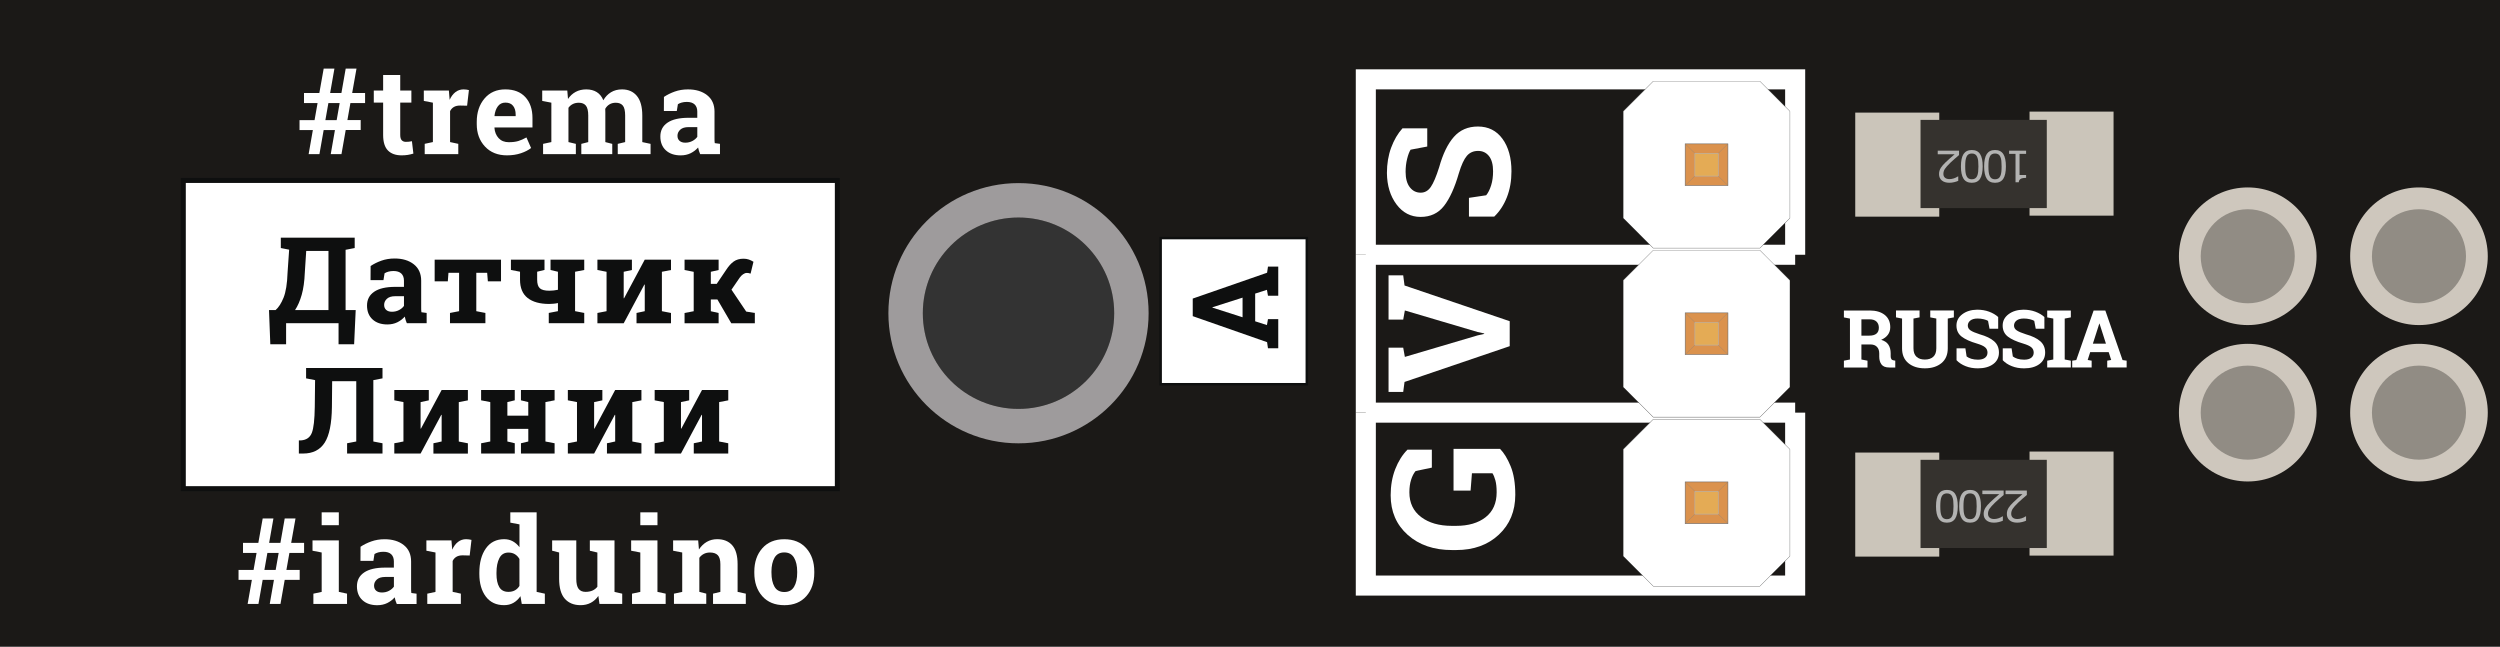 <?xml version="1.0" encoding="utf-8"?>
<!-- Generator: Adobe Illustrator 22.0.1, SVG Export Plug-In . SVG Version: 6.00 Build 0)  -->
<svg version="1.1" xmlns="http://www.w3.org/2000/svg" xmlns:xlink="http://www.w3.org/1999/xlink" x="0px" y="0px"
	 viewBox="0 0 114.803 29.69" style="enable-background:new 0 0 114.803 29.69;" xml:space="preserve">
<rect x="0" y="0" width="114.803" height="29.69" fill="#333333" stroke="none"/>
<style type="text/css">
	.st0{fill:#1B1917;}
	.st1{fill:#FFFFFF;stroke:#0E0F0F;stroke-width:0.23;stroke-miterlimit:10;}
	.st2{fill:#0E0F0F;}
	.st3{fill:#FFFFFF;}
	.st4{fill:#FFFFFF;stroke:#0E0F0F;stroke-width:0.115;stroke-miterlimit:10;}
	.st5{fill:none;stroke:#FFFFFF;stroke-width:0.921;stroke-miterlimit:10;}
	.st6{fill:#DB924D;stroke:#656465;stroke-width:0.025;stroke-miterlimit:10;}
	.st7{fill:#E4AB55;stroke:#B2B2B2;stroke-width:0.027;stroke-miterlimit:10;}
	.st8{fill:none;stroke:#808080;stroke-width:0.012;stroke-miterlimit:10;}
	.st9{fill:#CBC5BA;}
	.st10{fill:#35322E;}
	.st11{fill:#B3B3B2;}
	.st12{fill:#CEC7BD;}
	.st13{fill:#918C84;}
	.st14{fill:#9E9B9C;}
</style>
<g id="Слой_1">
</g>
<g id="Страница_18_Датчик_линии">
	<g id="Датчик_линии">
		<path class="st0" d="M0,0v29.69h114.803V0H0z M103.219,21.549
			c-1.436,0-2.6-1.164-2.6-2.6s1.164-2.6,2.6-2.6
			s2.6,1.164,2.6,2.6S104.655,21.549,103.219,21.549z M103.219,14.368
			c-1.436,0-2.6-1.164-2.6-2.6c0-1.436,1.164-2.6,2.6-2.6
			s2.6,1.164,2.6,2.6C105.819,13.204,104.655,14.368,103.219,14.368z
			 M111.082,21.549c-1.436,0-2.6-1.164-2.6-2.6s1.164-2.6,2.6-2.6
			s2.6,1.164,2.6,2.6S112.518,21.549,111.082,21.549z M111.082,14.368
			c-1.436,0-2.6-1.164-2.6-2.6c0-1.436,1.164-2.6,2.6-2.6
			s2.6,1.164,2.6,2.6C113.682,13.204,112.518,14.368,111.082,14.368z
			 M46.77,18.776c-2.426,0-4.393-1.967-4.393-4.393
			c0-2.428,1.967-4.395,4.393-4.395c2.426,0,4.395,1.967,4.395,4.395
			C51.165,16.809,49.196,18.776,46.77,18.776z"/>
		<rect x="8.417" y="8.286" class="st1" width="30.035" height="14.154"/>
		<g>
			<path class="st2" d="M16.262,15.808h-0.715v-0.965h-2.409v0.965h-0.725l-0.06-1.569
				h0.302c0.14-0.121,0.262-0.311,0.367-0.571
				c0.104-0.26,0.166-0.641,0.183-1.145l0.073-1.058l-0.383-0.075v-0.475h3.393
				v0.475l-0.418,0.081v2.768h0.464L16.262,15.808z M13.997,12.523
				c-0.016,0.397-0.063,0.735-0.142,1.013s-0.18,0.512-0.306,0.703h1.535v-2.716
				h-1.022L13.997,12.523z"/>
			<path class="st2" d="M18.683,14.842c-0.021-0.048-0.041-0.099-0.057-0.15
				s-0.029-0.103-0.038-0.155c-0.093,0.108-0.207,0.195-0.341,0.262
				c-0.134,0.066-0.288,0.1-0.46,0.1c-0.286,0-0.513-0.078-0.681-0.233
				c-0.168-0.155-0.252-0.367-0.252-0.635c0-0.273,0.109-0.484,0.329-0.634
				c0.219-0.149,0.541-0.224,0.965-0.224h0.402v-0.286
				c0-0.14-0.041-0.249-0.121-0.326c-0.081-0.077-0.201-0.116-0.359-0.116
				c-0.09,0-0.17,0.011-0.24,0.031c-0.07,0.021-0.126,0.045-0.17,0.074
				l-0.051,0.313h-0.593l0.003-0.647c0.144-0.097,0.309-0.179,0.495-0.246
				c0.186-0.066,0.389-0.1,0.608-0.1c0.361,0,0.655,0.088,0.88,0.266
				s0.339,0.429,0.339,0.756v1.206c0,0.045,0,0.087,0.001,0.127
				s0.004,0.077,0.01,0.113l0.24,0.032v0.472H18.683z M18,14.316
				c0.119,0,0.227-0.026,0.324-0.077c0.097-0.051,0.173-0.115,0.227-0.192V13.602
				h-0.402c-0.167,0-0.294,0.039-0.38,0.117
				c-0.086,0.079-0.129,0.172-0.129,0.282c0,0.099,0.032,0.176,0.096,0.232
				S17.887,14.316,18,14.316z"/>
			<path class="st2" d="M23.007,11.924v0.996h-0.604l-0.032-0.394h-0.499v1.764l0.418,0.081
				v0.472h-1.626v-0.472l0.418-0.081v-1.764h-0.488l-0.03,0.394h-0.604v-0.996H23.007
				z"/>
			<path class="st2" d="M25.004,11.924v0.472l-0.337,0.081v0.364
				c0,0.193,0.042,0.326,0.126,0.399s0.228,0.11,0.429,0.11
				c0.066,0,0.132-0.003,0.198-0.011c0.065-0.007,0.132-0.018,0.201-0.032v-0.828
				l-0.34-0.081v-0.475h1.548v0.475l-0.421,0.081v1.81l0.421,0.081v0.472h-1.629
				v-0.472l0.421-0.081v-0.373c-0.066,0.015-0.134,0.025-0.204,0.031
				S25.284,13.958,25.223,13.958c-0.43,0-0.761-0.092-0.994-0.275
				c-0.233-0.184-0.349-0.464-0.349-0.842v-0.364l-0.418-0.081v-0.472h1.206H25.004
				z"/>
			<path class="st2" d="M29.018,11.924v0.475l-0.377,0.081v1.216l0.016,0.003l0.95-1.775
				h0.788h0.418v0.475l-0.418,0.081v1.81l0.418,0.081v0.472h-1.583v-0.472
				l0.378-0.081v-1.222l-0.017-0.002l-0.949,1.777h-1.208v-0.472l0.42-0.081v-1.81
				l-0.42-0.081v-0.475h1.208H29.018z"/>
			<path class="st2" d="M31.436,12.399v-0.475h1.564v0.475l-0.358,0.081v0.556h0.27
				l0.437-0.647c0.11-0.169,0.225-0.296,0.345-0.381s0.271-0.128,0.45-0.128
				c0.09,0,0.171,0.013,0.243,0.038c0.072,0.025,0.143,0.059,0.213,0.103
				l-0.132,0.544c-0.054-0.014-0.087-0.023-0.101-0.027
				c-0.013-0.003-0.038-0.005-0.074-0.005c-0.054,0-0.111,0.021-0.171,0.062
				c-0.06,0.042-0.112,0.094-0.155,0.157l-0.377,0.55l0.677,1.006l0.396,0.064
				v0.472h-1.082l-0.637-1.092h-0.302v0.54l0.358,0.081v0.472h-1.564v-0.472
				l0.42-0.081v-1.81L31.436,12.399z"/>
			<path class="st2" d="M15.253,17.506l-0.011,1.182c-0.009,0.763-0.12,1.31-0.333,1.641
				c-0.213,0.332-0.543,0.498-0.991,0.498H13.724v-0.604h0.105
				c0.244-0.02,0.408-0.135,0.491-0.347c0.083-0.211,0.127-0.606,0.135-1.188
				l0.014-1.232l-0.413-0.081v-0.475h3.088h0.421v0.475l-0.421,0.081v2.818
				l0.421,0.081v0.472h-1.626V20.355l0.421-0.081v-2.768H15.253z"/>
			<path class="st2" d="M19.691,17.909v0.475l-0.377,0.081v1.216l0.016,0.003l0.95-1.774
				h0.788h0.418v0.475l-0.418,0.081v1.81l0.418,0.081v0.472h-1.583V20.355
				l0.378-0.081v-1.222l-0.017-0.003l-0.949,1.777h-1.208V20.355l0.42-0.081V18.464
				l-0.42-0.081v-0.475h1.208H19.691z"/>
			<path class="st2" d="M22.093,18.383v-0.475h1.545v0.475L23.299,18.464v0.625h0.96v-0.625
				l-0.337-0.081v-0.475h0.337h0.788h0.421v0.475l-0.421,0.081v1.81l0.421,0.081
				v0.472h-1.545V20.355l0.337-0.081v-0.58H23.299v0.58l0.34,0.081v0.472h-1.545
				V20.355l0.42-0.081V18.464L22.093,18.383z"/>
			<path class="st2" d="M27.661,17.909v0.475L27.283,18.464v1.216l0.016,0.003l0.95-1.774
				h0.788h0.418v0.475L29.037,18.464v1.81l0.418,0.081v0.472h-1.583V20.355
				l0.378-0.081v-1.222l-0.017-0.003l-0.949,1.777h-1.208V20.355l0.42-0.081V18.464
				l-0.42-0.081v-0.475h1.208H27.661z"/>
			<path class="st2" d="M31.648,17.909v0.475L31.271,18.464v1.216l0.016,0.003l0.95-1.774
				h0.788h0.418v0.475L33.024,18.464v1.81l0.418,0.081v0.472h-1.583V20.355
				l0.378-0.081v-1.222l-0.017-0.003l-0.949,1.777h-1.208V20.355l0.42-0.081V18.464
				l-0.42-0.081v-0.475h1.208H31.648z"/>
		</g>
		<g>
			<path class="st3" d="M15.381,5.972h-0.518l-0.194,1.106h-0.496l0.194-1.106h-0.612V5.516
				h0.69l0.138-0.782h-0.623V4.272h0.704l0.2-1.122h0.493L15.16,4.272h0.518
				l0.197-1.122h0.496L16.172,4.272h0.593v0.461h-0.674l-0.138,0.782h0.61v0.456
				h-0.688l-0.194,1.106h-0.493L15.381,5.972z M14.942,5.516h0.518l0.138-0.782
				h-0.518L14.942,5.516z"/>
			<path class="st3" d="M18.379,3.445v0.714h0.512v0.553h-0.512v1.486
				c0,0.113,0.023,0.194,0.07,0.243c0.047,0.049,0.11,0.073,0.189,0.073
				c0.054,0,0.101-0.002,0.142-0.007s0.086-0.012,0.136-0.023l0.067,0.569
				c-0.088,0.027-0.175,0.047-0.262,0.061c-0.086,0.013-0.18,0.02-0.28,0.02
				c-0.271,0-0.48-0.075-0.627-0.224c-0.146-0.149-0.22-0.386-0.22-0.709V4.712
				h-0.429V4.159h0.429V3.445H18.379z"/>
			<path class="st3" d="M19.502,6.605l0.377-0.081V4.715L19.462,4.634V4.159h1.151
				l0.035,0.426c0.068-0.151,0.156-0.269,0.264-0.353
				c0.108-0.085,0.233-0.127,0.375-0.127c0.042,0,0.085,0.003,0.131,0.009
				s0.084,0.014,0.115,0.023l-0.083,0.717L21.126,4.847
				c-0.115,0-0.21,0.022-0.286,0.067c-0.075,0.045-0.133,0.109-0.172,0.191v1.419
				l0.377,0.081v0.472h-1.542V6.605z"/>
			<path class="st3" d="M23.279,7.134c-0.42,0-0.757-0.135-1.009-0.405
				c-0.251-0.27-0.377-0.612-0.377-1.027V5.594c0-0.433,0.119-0.79,0.357-1.071
				c0.238-0.28,0.558-0.42,0.959-0.418c0.394,0,0.699,0.119,0.917,0.356
				c0.217,0.237,0.326,0.558,0.326,0.963v0.429h-1.742L22.705,5.869
				c0.014,0.192,0.079,0.351,0.193,0.475c0.114,0.124,0.269,0.186,0.465,0.186
				c0.175,0,0.319-0.018,0.435-0.053c0.115-0.035,0.241-0.09,0.377-0.166
				l0.213,0.486c-0.12,0.095-0.276,0.175-0.468,0.24
				C23.728,7.102,23.515,7.134,23.279,7.134z M23.209,4.712
				c-0.146,0-0.261,0.056-0.345,0.167C22.779,4.991,22.727,5.138,22.707,5.319
				l0.008,0.013h0.965V5.263c0-0.167-0.039-0.301-0.117-0.401
				C23.486,4.762,23.368,4.712,23.209,4.712z"/>
			<path class="st3" d="M24.899,4.634V4.159h1.152l0.032,0.386
				c0.094-0.14,0.211-0.249,0.352-0.325c0.141-0.077,0.304-0.115,0.489-0.115
				c0.187,0,0.347,0.042,0.48,0.124c0.133,0.083,0.233,0.208,0.302,0.375
				c0.09-0.157,0.207-0.279,0.351-0.367c0.144-0.088,0.313-0.132,0.507-0.132
				c0.288,0,0.515,0.099,0.681,0.298c0.166,0.199,0.25,0.501,0.25,0.908v1.214
				l0.38,0.081v0.472h-1.507v-0.472l0.34-0.081V5.308
				c0-0.221-0.036-0.375-0.108-0.461c-0.072-0.086-0.179-0.129-0.321-0.129
				c-0.111,0-0.208,0.024-0.29,0.074c-0.082,0.049-0.147,0.118-0.196,0.206
				c0,0.034,0.001,0.063,0.003,0.088c0.001,0.024,0.002,0.049,0.002,0.074v1.365
				l0.318,0.081v0.472h-1.421v-0.472l0.318-0.081V5.308
				c0-0.215-0.036-0.368-0.108-0.457c-0.072-0.089-0.18-0.133-0.324-0.133
				c-0.106,0-0.199,0.02-0.279,0.061s-0.146,0.098-0.198,0.171v1.575l0.34,0.081
				v0.472H24.939v-0.472l0.38-0.081V4.715L24.899,4.634z"/>
			<path class="st3" d="M32.153,7.078c-0.021-0.048-0.041-0.099-0.057-0.15
				s-0.029-0.103-0.038-0.155c-0.093,0.108-0.207,0.195-0.341,0.262
				c-0.134,0.066-0.288,0.1-0.46,0.1c-0.286,0-0.513-0.078-0.681-0.233
				c-0.168-0.155-0.252-0.367-0.252-0.635c0-0.273,0.109-0.484,0.329-0.634
				c0.219-0.149,0.541-0.224,0.965-0.224h0.402V5.122
				c0-0.14-0.041-0.249-0.121-0.326c-0.081-0.077-0.201-0.116-0.359-0.116
				c-0.09,0-0.17,0.011-0.24,0.031c-0.07,0.021-0.126,0.045-0.17,0.074
				l-0.051,0.313h-0.593l0.003-0.647c0.144-0.097,0.309-0.179,0.495-0.246
				c0.186-0.066,0.389-0.1,0.608-0.1c0.361,0,0.655,0.088,0.88,0.266
				S32.811,4.8,32.811,5.127v1.206c0,0.045,0,0.087,0.001,0.127
				s0.004,0.077,0.01,0.113l0.24,0.032v0.472H32.153z M31.47,6.552
				c0.119,0,0.227-0.026,0.324-0.077c0.097-0.051,0.173-0.115,0.227-0.192V5.837
				h-0.402c-0.167,0-0.294,0.039-0.38,0.117
				c-0.086,0.079-0.129,0.172-0.129,0.282c0,0.099,0.032,0.176,0.096,0.232
				S31.357,6.552,31.47,6.552z"/>
		</g>
		<g>
			<path class="st3" d="M85.85,14.258c0.298,0,0.53,0.068,0.7,0.204
				c0.169,0.136,0.253,0.324,0.253,0.564c0,0.132-0.035,0.246-0.106,0.343
				c-0.07,0.097-0.174,0.176-0.311,0.236c0.154,0.045,0.266,0.121,0.334,0.227
				c0.067,0.106,0.102,0.238,0.102,0.395v0.132c0,0.059,0.011,0.103,0.034,0.135
				c0.022,0.031,0.06,0.051,0.113,0.057l0.064,0.009v0.316h-0.271
				c-0.172,0-0.292-0.046-0.361-0.139c-0.07-0.093-0.104-0.212-0.104-0.357v-0.149
				c0-0.127-0.034-0.227-0.102-0.299c-0.067-0.073-0.163-0.111-0.287-0.114h-0.43
				v0.691l0.28,0.054v0.314h-1.084v-0.314l0.278-0.054v-1.879l-0.278-0.054v-0.316
				h0.278H85.85z M85.478,15.413h0.363c0.146,0,0.256-0.031,0.329-0.093
				s0.109-0.152,0.109-0.27c0-0.118-0.036-0.211-0.108-0.282
				c-0.072-0.07-0.18-0.105-0.321-0.105h-0.372V15.413z"/>
			<path class="st3" d="M88.149,14.258v0.316l-0.28,0.054v1.367
				c0,0.172,0.046,0.302,0.14,0.388c0.093,0.086,0.22,0.128,0.382,0.128
				c0.164,0,0.293-0.042,0.387-0.128c0.093-0.084,0.14-0.214,0.14-0.388v-1.367
				l-0.278-0.054v-0.316h1.084v0.316l-0.28,0.054v1.367
				c0,0.294-0.097,0.521-0.29,0.68c-0.194,0.159-0.448,0.239-0.762,0.239
				s-0.565-0.08-0.758-0.239s-0.289-0.386-0.289-0.68v-1.367l-0.278-0.054
				v-0.316h0.278h0.525H88.149z"/>
			<path class="st3" d="M91.756,15.095h-0.395l-0.068-0.36
				c-0.045-0.029-0.111-0.054-0.199-0.075c-0.088-0.022-0.181-0.033-0.278-0.033
				c-0.145,0-0.256,0.03-0.334,0.091s-0.118,0.139-0.118,0.235
				c0,0.088,0.041,0.162,0.124,0.218c0.082,0.057,0.224,0.117,0.425,0.181
				c0.289,0.081,0.508,0.187,0.657,0.318s0.224,0.305,0.224,0.52
				c0,0.224-0.089,0.401-0.266,0.531c-0.178,0.13-0.411,0.194-0.701,0.194
				c-0.208,0-0.396-0.033-0.562-0.1c-0.167-0.065-0.307-0.156-0.418-0.273V15.996
				h0.406l0.056,0.372c0.053,0.043,0.125,0.078,0.215,0.107
				c0.091,0.027,0.191,0.042,0.304,0.042c0.144,0,0.253-0.03,0.328-0.089
				c0.074-0.059,0.112-0.137,0.112-0.235c0-0.101-0.036-0.182-0.107-0.243
				c-0.071-0.062-0.196-0.119-0.375-0.173c-0.311-0.09-0.545-0.197-0.705-0.32
				c-0.159-0.124-0.238-0.292-0.238-0.507c0-0.212,0.09-0.386,0.27-0.521
				s0.405-0.204,0.678-0.208c0.201,0,0.385,0.03,0.55,0.091
				c0.166,0.062,0.305,0.143,0.418,0.245V15.095z"/>
			<path class="st3" d="M93.878,15.095h-0.395l-0.068-0.36
				c-0.045-0.029-0.111-0.054-0.199-0.075c-0.088-0.022-0.181-0.033-0.278-0.033
				c-0.145,0-0.256,0.03-0.334,0.091s-0.118,0.139-0.118,0.235
				c0,0.088,0.041,0.162,0.124,0.218c0.082,0.057,0.224,0.117,0.425,0.181
				c0.289,0.081,0.508,0.187,0.657,0.318s0.224,0.305,0.224,0.52
				c0,0.224-0.089,0.401-0.266,0.531c-0.178,0.13-0.411,0.194-0.701,0.194
				c-0.208,0-0.396-0.033-0.562-0.1c-0.167-0.065-0.307-0.156-0.418-0.273V15.996
				h0.406l0.056,0.372c0.053,0.043,0.125,0.078,0.215,0.107
				c0.091,0.027,0.191,0.042,0.304,0.042c0.144,0,0.253-0.03,0.328-0.089
				c0.074-0.059,0.112-0.137,0.112-0.235c0-0.101-0.036-0.182-0.107-0.243
				c-0.071-0.062-0.196-0.119-0.375-0.173c-0.311-0.09-0.545-0.197-0.705-0.32
				c-0.159-0.124-0.238-0.292-0.238-0.507c0-0.212,0.09-0.386,0.27-0.521
				s0.405-0.204,0.678-0.208c0.201,0,0.385,0.03,0.55,0.091
				c0.166,0.062,0.305,0.143,0.418,0.245V15.095z"/>
			<path class="st3" d="M94.01,14.575v-0.316h1.085v0.316l-0.281,0.054v1.879l0.281,0.054
				v0.314H94.01v-0.314l0.28-0.054v-1.879L94.01,14.575z"/>
			<path class="st3" d="M95.157,16.562l0.188-0.027l0.797-2.276h0.537l0.791,2.276
				l0.188,0.027v0.314h-0.892v-0.314l0.182-0.032l-0.115-0.36h-0.849l-0.115,0.36
				l0.182,0.032v0.314h-0.893V16.562z M96.107,15.783h0.601l-0.295-0.922h-0.011
				L96.107,15.783z"/>
		</g>
		<g>
			<path class="st3" d="M12.58,26.628h-0.518l-0.194,1.105h-0.496l0.194-1.105h-0.612
				v-0.456h0.69l0.138-0.782h-0.623v-0.461h0.704l0.2-1.122h0.493l-0.197,1.122
				h0.518l0.197-1.122h0.496l-0.199,1.122h0.593v0.461H13.29l-0.138,0.782h0.61
				v0.456h-0.688l-0.194,1.105h-0.493L12.58,26.628z M12.141,26.172h0.518
				l0.138-0.782h-0.518L12.141,26.172z"/>
			<path class="st3" d="M14.392,27.262l0.38-0.081v-1.81l-0.421-0.081v-0.475h1.208
				v2.365l0.377,0.081v0.472h-1.545V27.262z M15.559,24.117h-0.788V23.527h0.788
				V24.117z"/>
			<path class="st3" d="M18.22,27.734c-0.021-0.049-0.041-0.099-0.057-0.149
				c-0.016-0.052-0.029-0.104-0.038-0.155c-0.093,0.107-0.207,0.195-0.341,0.262
				c-0.134,0.066-0.288,0.1-0.46,0.1c-0.286,0-0.513-0.078-0.681-0.233
				s-0.252-0.367-0.252-0.635c0-0.273,0.109-0.484,0.329-0.634
				c0.219-0.149,0.541-0.225,0.965-0.225h0.402v-0.285
				c0-0.141-0.041-0.249-0.121-0.327c-0.081-0.077-0.201-0.115-0.359-0.115
				c-0.09,0-0.17,0.01-0.24,0.03c-0.07,0.021-0.126,0.046-0.17,0.074
				l-0.051,0.313h-0.593l0.003-0.647c0.144-0.097,0.309-0.179,0.495-0.245
				s0.389-0.101,0.608-0.101c0.361,0,0.655,0.089,0.88,0.266
				c0.226,0.178,0.339,0.43,0.339,0.757v1.206c0,0.045,0,0.087,0.001,0.127
				c0.001,0.039,0.004,0.077,0.01,0.113l0.24,0.032v0.472H18.22z M17.538,27.208
				c0.119,0,0.227-0.025,0.324-0.076c0.097-0.052,0.173-0.116,0.227-0.193v-0.444
				H17.686c-0.167,0-0.294,0.039-0.38,0.117c-0.086,0.078-0.129,0.172-0.129,0.281
				c0,0.1,0.032,0.177,0.096,0.232S17.424,27.208,17.538,27.208z"/>
			<path class="st3" d="M19.621,27.262l0.377-0.081v-1.81l-0.418-0.081v-0.475h1.151
				l0.035,0.426c0.068-0.151,0.156-0.269,0.264-0.354
				c0.108-0.084,0.233-0.127,0.375-0.127c0.042,0,0.085,0.004,0.131,0.01
				c0.046,0.007,0.084,0.014,0.115,0.023l-0.083,0.717l-0.324-0.008
				c-0.115,0-0.21,0.022-0.286,0.067c-0.075,0.045-0.133,0.108-0.172,0.191v1.419
				l0.377,0.081v0.472h-1.542V27.262z"/>
			<path class="st3" d="M23.9,27.377c-0.092,0.136-0.2,0.237-0.325,0.308
				s-0.268,0.105-0.427,0.105c-0.36,0-0.639-0.131-0.838-0.394
				c-0.198-0.263-0.298-0.609-0.298-1.041v-0.057c0-0.461,0.1-0.832,0.299-1.114
				s0.48-0.424,0.842-0.424c0.146,0,0.277,0.032,0.394,0.096
				c0.117,0.064,0.219,0.154,0.308,0.271v-1.047l-0.421-0.08V23.527h0.421h0.788
				v3.654l0.377,0.081v0.472h-1.06L23.9,27.377z M22.799,26.356
				c0,0.255,0.042,0.456,0.128,0.603s0.226,0.22,0.419,0.22
				c0.115,0,0.215-0.023,0.299-0.07s0.154-0.114,0.208-0.202V25.668
				c-0.054-0.093-0.123-0.165-0.207-0.217c-0.083-0.051-0.182-0.077-0.295-0.077
				c-0.192,0-0.333,0.086-0.42,0.257c-0.088,0.171-0.132,0.394-0.132,0.669
				V26.356z"/>
			<path class="st3" d="M27.477,27.365c-0.093,0.137-0.209,0.241-0.346,0.315
				c-0.138,0.073-0.294,0.11-0.471,0.11c-0.308,0-0.548-0.099-0.723-0.295
				c-0.174-0.197-0.261-0.504-0.261-0.919v-1.205l-0.321-0.081v-0.475h0.321h0.788
				V26.583c0,0.212,0.035,0.364,0.106,0.457c0.071,0.093,0.177,0.139,0.317,0.139
				c0.124,0,0.231-0.021,0.322-0.061c0.091-0.041,0.165-0.099,0.223-0.174v-1.572
				l-0.346-0.081v-0.475h0.346h0.787v2.365l0.354,0.081v0.472h-1.044
				L27.477,27.365z"/>
			<path class="st3" d="M29.024,27.262l0.38-0.081v-1.81l-0.421-0.081v-0.475h1.208
				v2.365l0.377,0.081v0.472h-1.545V27.262z M30.192,24.117h-0.788V23.527h0.788
				V24.117z"/>
			<path class="st3" d="M30.951,27.262l0.377-0.081v-1.81l-0.418-0.081v-0.475h1.151
				l0.035,0.418c0.097-0.149,0.217-0.266,0.359-0.349
				c0.142-0.082,0.301-0.124,0.478-0.124c0.294,0,0.525,0.093,0.69,0.278
				c0.165,0.186,0.248,0.476,0.248,0.871v1.271l0.377,0.081v0.472h-1.505v-0.472
				l0.337-0.081v-1.268c0-0.196-0.04-0.335-0.119-0.417s-0.199-0.123-0.358-0.123
				c-0.104,0-0.198,0.021-0.281,0.063c-0.083,0.043-0.152,0.103-0.208,0.18v1.564
				l0.318,0.081v0.472h-1.483V27.262z"/>
			<path class="st3" d="M34.639,26.248c0-0.435,0.122-0.791,0.365-1.069
				c0.244-0.277,0.581-0.417,1.01-0.417c0.432,0,0.769,0.139,1.013,0.416
				c0.244,0.276,0.366,0.634,0.366,1.07v0.057c0,0.438-0.122,0.796-0.366,1.072
				s-0.58,0.414-1.007,0.414c-0.433,0-0.772-0.138-1.016-0.414
				S34.639,26.743,34.639,26.304V26.248z M35.427,26.304
				c0,0.267,0.047,0.479,0.14,0.641c0.094,0.161,0.245,0.241,0.453,0.241
				c0.203,0,0.352-0.081,0.446-0.242c0.095-0.162,0.142-0.375,0.142-0.64v-0.057
				c0-0.259-0.047-0.47-0.143-0.634c-0.096-0.163-0.246-0.245-0.451-0.245
				s-0.354,0.082-0.448,0.245c-0.093,0.164-0.14,0.375-0.14,0.634V26.304z"/>
		</g>
		<rect x="53.298" y="10.932" class="st4" width="6.713" height="6.713"/>
		<g>
			<path class="st2" d="M58.227,15.994l-0.041-0.281l-3.414-1.195v-0.807l3.414-1.187
				l0.041-0.28h0.472v1.337h-0.472l-0.048-0.272l-0.54,0.173v1.273l0.54,0.173
				l0.048-0.272h0.472v1.338H58.227z M57.06,14.569v-0.901l-1.384,0.442v0.016
				L57.06,14.569z"/>
		</g>
		<g>
			<path class="st3" d="M68.885,20.613c0.179,0.182,0.34,0.445,0.483,0.791
				c0.144,0.347,0.216,0.785,0.216,1.314c0,0.752-0.251,1.363-0.755,1.834
				c-0.503,0.472-1.156,0.707-1.962,0.707h-0.19c-0.833,0-1.511-0.232-2.033-0.697
				s-0.783-1.071-0.783-1.82c0-0.436,0.069-0.834,0.208-1.194
				c0.14-0.36,0.327-0.66,0.563-0.899h1.12v0.825l-0.745,0.156
				c-0.087,0.102-0.156,0.236-0.208,0.403c-0.053,0.167-0.079,0.358-0.079,0.575
				c0,0.486,0.18,0.864,0.539,1.135c0.359,0.27,0.829,0.405,1.41,0.405h0.198
				c0.565,0,1.018-0.133,1.354-0.397c0.338-0.266,0.507-0.647,0.507-1.146
				c0-0.225-0.02-0.406-0.058-0.545s-0.083-0.247-0.134-0.326h-0.943l-0.062,0.795
				h-0.783v-1.915H68.885z"/>
		</g>
		<g>
			<path class="st3" d="M64.437,15.965l0.076,0.424l3.336-0.986l0.306-0.069V15.312
				l-0.298-0.065l-3.344-0.99l-0.076,0.42H63.764v-2.033h0.673l0.061,0.466
				l4.83,1.64v1.146l-4.83,1.643l-0.061,0.459H63.764v-2.033H64.437z"/>
		</g>
		<g>
			<path class="st3" d="M65.541,5.892v0.837l-0.765,0.145
				c-0.062,0.097-0.114,0.238-0.16,0.424s-0.069,0.383-0.069,0.592
				c0,0.306,0.064,0.542,0.193,0.708c0.129,0.167,0.295,0.25,0.499,0.25
				c0.188,0,0.343-0.087,0.464-0.262s0.249-0.476,0.384-0.904
				c0.171-0.614,0.396-1.079,0.677-1.396c0.28-0.317,0.648-0.476,1.104-0.476
				c0.477,0,0.853,0.188,1.128,0.565c0.274,0.377,0.412,0.874,0.412,1.49
				c0,0.44-0.07,0.838-0.21,1.194s-0.334,0.651-0.581,0.888h-1.161V9.086
				l0.791-0.119c0.092-0.112,0.167-0.264,0.228-0.457
				c0.06-0.192,0.089-0.407,0.089-0.644c0-0.306-0.062-0.538-0.187-0.697
				s-0.292-0.239-0.501-0.239c-0.214,0-0.386,0.076-0.516,0.227
				c-0.13,0.152-0.252,0.417-0.367,0.797C66.802,8.615,66.576,9.114,66.313,9.453
				S65.692,9.961,65.236,9.961c-0.451,0-0.82-0.191-1.106-0.573
				c-0.287-0.382-0.434-0.862-0.441-1.44c0-0.428,0.065-0.818,0.195-1.169
				c0.13-0.352,0.303-0.647,0.52-0.887H65.541z"/>
		</g>
		<polyline class="st5" points="62.72,11.699 62.72,3.644 82.436,3.644 82.436,11.699 		"/>
		<line class="st5" x1="62.72" y1="18.949" x2="62.72" y2="11.699"/>
		<polyline class="st5" points="82.436,18.949 82.436,26.89 62.72,26.89 62.72,18.949 		"/>
		<line class="st5" x1="79.436" y1="11.699" x2="79.436" y2="18.949"/>
		<line class="st5" x1="62.72" y1="18.949" x2="82.436" y2="18.949"/>
		<line class="st5" x1="62.72" y1="11.699" x2="82.436" y2="11.699"/>
		<g>
			<g>
				<g>
					<g>
						<polygon class="st3" points="75.913,19.153 74.537,17.775 74.538,12.87 75.917,11.494 
							80.822,11.495 82.199,12.874 82.197,17.779 80.82,19.153 						"/>
						<path class="st2" d="M80.817,11.5l0.687,0.687l0.687,0.687v4.899l-0.498,0.498
							l-0.876,0.876h-4.899l-1.196-1.196l-0.179-0.179v-4.899l0.24-0.24
							l1.134-1.134H80.817 M80.822,11.49H75.913
							c-0.539,0.539-0.841,0.841-1.38,1.381v4.908
							c0.539,0.539,0.841,0.841,1.38,1.381h4.908
							c0.539-0.539,0.841-0.841,1.38-1.381v-4.908
							C81.663,12.331,81.361,12.029,80.822,11.49L80.822,11.49z"/>
					</g>
				</g>
				
					<rect x="77.411" y="14.343" transform="matrix(6.123234e-17 -1 1 6.123234e-17 63.043 93.692)" class="st6" width="1.913" height="1.963"/>
				
					<rect x="77.844" y="14.788" transform="matrix(6.123234e-17 -1 1 6.123234e-17 63.043 93.692)" class="st7" width="1.046" height="1.074"/>
				<line class="st8" x1="77.386" y1="16.281" x2="77.831" y2="15.847"/>
				<line class="st8" x1="77.831" y1="14.801" x2="77.386" y2="14.368"/>
				<line class="st8" x1="78.904" y1="14.801" x2="79.349" y2="14.368"/>
				<line class="st8" x1="78.904" y1="15.847" x2="79.349" y2="16.281"/>
			</g>
		</g>
		<g>
			<g>
				<g>
					<g>
						<polygon class="st3" points="75.913,26.915 74.537,25.537 74.538,20.631 75.916,19.255 
							80.821,19.257 82.198,20.635 82.196,25.541 80.819,26.915 						"/>
						<path class="st2" d="M80.817,19.262l1.374,1.374v4.899l-1.374,1.374h-4.899
							l-1.374-1.374V20.636l1.374-1.374H80.817 M80.821,19.251H75.913
							c-0.539,0.539-0.841,0.841-1.38,1.381v4.908
							c0.539,0.539,0.841,0.841,1.38,1.381h4.908
							c0.539-0.539,0.841-0.841,1.381-1.381v-4.908
							C81.663,20.093,81.36,19.79,80.821,19.251L80.821,19.251z"/>
					</g>
				</g>
				
					<rect x="77.41" y="22.104" transform="matrix(6.123234e-17 -1 1 6.123234e-17 55.281 101.453)" class="st6" width="1.913" height="1.963"/>
				
					<rect x="77.844" y="22.549" transform="matrix(6.123234e-17 -1 1 6.123234e-17 55.281 101.453)" class="st7" width="1.046" height="1.074"/>
				<line class="st8" x1="77.385" y1="24.042" x2="77.83" y2="23.609"/>
				<line class="st8" x1="77.83" y1="22.563" x2="77.385" y2="22.129"/>
				<line class="st8" x1="78.904" y1="22.563" x2="79.349" y2="22.129"/>
				<line class="st8" x1="78.904" y1="23.609" x2="79.349" y2="24.042"/>
			</g>
		</g>
		<g>
			<g>
				<g>
					<g>
						<polygon class="st3" points="75.913,11.392 74.537,10.013 74.538,5.109 75.916,3.732 
							80.821,3.733 82.198,5.113 82.196,10.017 80.819,11.392 						"/>
						<path class="st2" d="M80.817,3.739l0.687,0.687l0.687,0.687v4.899l-0.687,0.687
							l-0.687,0.687h-4.899l-0.687-0.687l-0.687-0.687V5.113l0.687-0.687
							l0.687-0.687H80.817 M80.821,3.728H75.913
							c-0.539,0.539-0.841,0.841-1.38,1.381v4.908
							c0.539,0.539,0.841,0.841,1.38,1.381h4.908
							c0.539-0.539,0.841-0.841,1.381-1.381V5.109
							C81.663,4.57,81.36,4.267,80.821,3.728L80.821,3.728z"/>
					</g>
				</g>
				
					<rect x="77.41" y="6.581" transform="matrix(6.123234e-17 -1 1 6.123234e-17 70.804 85.93)" class="st6" width="1.913" height="1.963"/>
				
					<rect x="77.844" y="7.026" transform="matrix(6.123234e-17 -1 1 6.123234e-17 70.804 85.93)" class="st7" width="1.046" height="1.074"/>
				<line class="st8" x1="77.385" y1="8.519" x2="77.83" y2="8.086"/>
				<line class="st8" x1="77.83" y1="7.04" x2="77.385" y2="6.606"/>
				<line class="st8" x1="78.904" y1="7.04" x2="79.349" y2="6.606"/>
				<line class="st8" x1="78.904" y1="8.086" x2="79.349" y2="8.519"/>
			</g>
		</g>
		<g id="_x31_02_34_">
			<g id="XMLID_510_">
				<g>
					<rect x="93.199" y="20.736" class="st9" width="3.858" height="4.778"/>
				</g>
				<g>
				</g>
			</g>
			<g id="XMLID_509_">
				<g>
					<rect x="85.195" y="20.782" class="st9" width="3.858" height="4.778"/>
				</g>
				<g>
				</g>
			</g>
			<g id="XMLID_508_">
				<g>
					<rect x="88.193" y="21.115" class="st10" width="5.798" height="4.051"/>
				</g>
				<g>
				</g>
			</g>
			<g>
				<path class="st11" d="M92.096,22.527h0.979v0.203c-0.068,0.058-0.136,0.116-0.204,0.175
					c-0.068,0.058-0.132,0.116-0.191,0.174c-0.124,0.12-0.209,0.216-0.255,0.286
					c-0.046,0.071-0.068,0.147-0.068,0.229c0,0.075,0.024,0.134,0.074,0.177
					c0.049,0.042,0.118,0.063,0.207,0.063c0.059,0,0.122-0.011,0.191-0.031
					c0.068-0.021,0.135-0.053,0.2-0.095h0.01v0.203
					c-0.046,0.022-0.107,0.044-0.184,0.062c-0.077,0.019-0.151,0.028-0.223,0.028
					c-0.148,0-0.265-0.036-0.349-0.107s-0.126-0.169-0.126-0.291
					c0-0.055,0.007-0.106,0.021-0.153c0.014-0.048,0.034-0.093,0.062-0.136
					c0.025-0.04,0.055-0.079,0.089-0.118s0.075-0.082,0.124-0.129
					c0.069-0.068,0.141-0.134,0.215-0.198c0.073-0.063,0.143-0.122,0.206-0.177
					h-0.777V22.527z"/>
				<path class="st11" d="M91.032,22.527H92.01v0.203c-0.068,0.058-0.136,0.116-0.204,0.175
					c-0.068,0.058-0.132,0.116-0.191,0.174c-0.124,0.12-0.209,0.216-0.255,0.286
					c-0.046,0.071-0.068,0.147-0.068,0.229c0,0.075,0.024,0.134,0.074,0.177
					c0.049,0.042,0.118,0.063,0.207,0.063c0.059,0,0.122-0.011,0.191-0.031
					c0.068-0.021,0.135-0.053,0.2-0.095h0.01v0.203
					c-0.046,0.022-0.107,0.044-0.184,0.062c-0.077,0.019-0.151,0.028-0.223,0.028
					c-0.148,0-0.265-0.036-0.349-0.107s-0.126-0.169-0.126-0.291
					c0-0.055,0.007-0.106,0.021-0.153c0.014-0.048,0.034-0.093,0.062-0.136
					c0.025-0.04,0.055-0.079,0.089-0.118s0.075-0.082,0.124-0.129
					c0.069-0.068,0.141-0.134,0.215-0.198c0.073-0.063,0.143-0.122,0.206-0.177
					h-0.777V22.527z"/>
				<path class="st11" d="M89.968,23.25c0-0.259,0.041-0.449,0.122-0.57
					c0.081-0.122,0.207-0.183,0.378-0.183c0.174,0,0.3,0.062,0.38,0.185
					s0.12,0.312,0.12,0.566c0,0.257-0.041,0.447-0.121,0.569
					c-0.081,0.123-0.207,0.185-0.379,0.185c-0.174,0-0.3-0.062-0.38-0.188
					C90.008,23.69,89.968,23.501,89.968,23.25z M90.224,22.809
					c-0.023,0.053-0.038,0.114-0.047,0.186c-0.008,0.07-0.012,0.155-0.012,0.255
					c0,0.099,0.004,0.185,0.012,0.257c0.009,0.072,0.024,0.134,0.048,0.185
					c0.022,0.05,0.053,0.087,0.092,0.112c0.04,0.025,0.09,0.038,0.151,0.038
					c0.061,0,0.111-0.013,0.151-0.038c0.039-0.025,0.071-0.063,0.094-0.114
					c0.022-0.048,0.037-0.11,0.046-0.188c0.008-0.077,0.012-0.162,0.012-0.254
					c0-0.101-0.004-0.185-0.011-0.253s-0.022-0.129-0.046-0.183
					c-0.021-0.05-0.051-0.089-0.09-0.115c-0.04-0.026-0.092-0.04-0.156-0.04
					c-0.061,0-0.111,0.013-0.151,0.038S90.246,22.758,90.224,22.809z"/>
				<path class="st11" d="M88.904,23.25c0-0.259,0.041-0.449,0.122-0.57
					c0.081-0.122,0.207-0.183,0.378-0.183c0.174,0,0.3,0.062,0.38,0.185
					s0.12,0.312,0.12,0.566c0,0.257-0.041,0.447-0.121,0.569
					c-0.081,0.123-0.207,0.185-0.379,0.185c-0.174,0-0.3-0.062-0.38-0.188
					C88.944,23.69,88.904,23.501,88.904,23.25z M89.16,22.809
					c-0.023,0.053-0.038,0.114-0.047,0.186c-0.008,0.07-0.012,0.155-0.012,0.255
					c0,0.099,0.004,0.185,0.012,0.257c0.009,0.072,0.024,0.134,0.048,0.185
					c0.022,0.05,0.053,0.087,0.092,0.112c0.04,0.025,0.09,0.038,0.151,0.038
					c0.061,0,0.111-0.013,0.151-0.038c0.039-0.025,0.071-0.063,0.094-0.114
					c0.022-0.048,0.037-0.11,0.046-0.188c0.008-0.077,0.012-0.162,0.012-0.254
					c0-0.101-0.004-0.185-0.011-0.253s-0.022-0.129-0.046-0.183
					c-0.021-0.05-0.051-0.089-0.09-0.115c-0.04-0.026-0.092-0.04-0.156-0.04
					c-0.061,0-0.111,0.013-0.151,0.038S89.181,22.758,89.16,22.809z"/>
			</g>
		</g>
		<g id="_x31_02_36_">
			<g id="XMLID_516_">
				<g>
					<rect x="93.199" y="5.125" class="st9" width="3.858" height="4.778"/>
				</g>
				<g>
				</g>
			</g>
			<g id="XMLID_515_">
				<g>
					<rect x="85.195" y="5.171" class="st9" width="3.858" height="4.778"/>
				</g>
				<g>
				</g>
			</g>
			<g id="XMLID_514_">
				<g>
					<rect x="88.193" y="5.505" class="st10" width="5.798" height="4.051"/>
				</g>
				<g>
				</g>
			</g>
			<g>
				<path class="st11" d="M92.259,6.918H93.041V7.066h-0.301v0.969H93.041v0.132
					c-0.041,0-0.085,0.003-0.131,0.01c-0.047,0.007-0.082,0.017-0.106,0.03
					c-0.029,0.016-0.053,0.037-0.07,0.062c-0.017,0.025-0.026,0.058-0.029,0.101
					h-0.15V7.066h-0.295V6.918z"/>
				<path class="st11" d="M91.114,7.642c0-0.26,0.041-0.45,0.122-0.571
					c0.081-0.121,0.207-0.182,0.378-0.182c0.174,0,0.3,0.062,0.38,0.185
					s0.12,0.312,0.12,0.567c0,0.257-0.041,0.446-0.121,0.569
					c-0.081,0.123-0.207,0.184-0.379,0.184c-0.174,0-0.3-0.062-0.38-0.187
					S91.114,7.893,91.114,7.642z M91.37,7.201C91.346,7.253,91.331,7.315,91.323,7.386
					c-0.008,0.071-0.012,0.156-0.012,0.256c0,0.098,0.004,0.184,0.012,0.256
					c0.009,0.072,0.024,0.134,0.048,0.184c0.022,0.05,0.053,0.087,0.092,0.113
					c0.04,0.025,0.09,0.038,0.151,0.038c0.061,0,0.111-0.013,0.151-0.038
					c0.039-0.025,0.071-0.063,0.094-0.115c0.022-0.048,0.037-0.11,0.046-0.187
					C91.913,7.816,91.916,7.731,91.916,7.64c0-0.101-0.004-0.186-0.011-0.253
					s-0.022-0.129-0.046-0.183c-0.021-0.05-0.051-0.089-0.09-0.115
					c-0.04-0.027-0.092-0.04-0.156-0.04c-0.061,0-0.111,0.013-0.151,0.038
					S91.391,7.15,91.37,7.201z"/>
				<path class="st11" d="M90.048,7.642c0-0.26,0.041-0.45,0.122-0.571
					c0.081-0.121,0.207-0.182,0.378-0.182c0.174,0,0.3,0.062,0.38,0.185
					s0.12,0.312,0.12,0.567c0,0.257-0.041,0.446-0.121,0.569
					c-0.081,0.123-0.207,0.184-0.379,0.184c-0.174,0-0.3-0.062-0.38-0.187
					S90.048,7.893,90.048,7.642z M90.304,7.201
					c-0.023,0.053-0.038,0.114-0.047,0.185c-0.008,0.071-0.012,0.156-0.012,0.256
					c0,0.098,0.004,0.184,0.012,0.256c0.009,0.072,0.024,0.134,0.048,0.184
					c0.022,0.05,0.053,0.087,0.092,0.113c0.04,0.025,0.09,0.038,0.151,0.038
					c0.061,0,0.111-0.013,0.151-0.038c0.039-0.025,0.071-0.063,0.094-0.115
					c0.022-0.048,0.037-0.11,0.046-0.187c0.008-0.077,0.012-0.162,0.012-0.253
					c0-0.101-0.004-0.186-0.011-0.253s-0.022-0.129-0.046-0.183
					c-0.021-0.05-0.051-0.089-0.09-0.115c-0.04-0.027-0.092-0.04-0.156-0.04
					c-0.061,0-0.111,0.013-0.151,0.038S90.326,7.15,90.304,7.201z"/>
				<path class="st11" d="M88.982,6.918h0.979v0.203c-0.068,0.059-0.136,0.117-0.204,0.175
					s-0.132,0.116-0.191,0.174c-0.124,0.12-0.209,0.216-0.255,0.287
					s-0.068,0.147-0.068,0.229c0,0.075,0.024,0.134,0.074,0.176
					c0.049,0.042,0.118,0.063,0.207,0.063c0.059,0,0.122-0.01,0.191-0.031
					c0.068-0.021,0.135-0.053,0.2-0.095h0.01v0.204
					c-0.046,0.023-0.107,0.043-0.184,0.062c-0.077,0.019-0.151,0.028-0.223,0.028
					c-0.148,0-0.265-0.036-0.349-0.107c-0.084-0.072-0.126-0.168-0.126-0.291
					c0-0.055,0.007-0.106,0.021-0.154c0.014-0.047,0.034-0.093,0.062-0.135
					c0.025-0.04,0.055-0.08,0.089-0.119c0.034-0.039,0.075-0.082,0.124-0.129
					c0.069-0.068,0.141-0.134,0.215-0.197c0.073-0.064,0.143-0.123,0.206-0.177
					h-0.777V6.918z"/>
			</g>
		</g>
		<g>
			<path class="st12" d="M103.219,14.928c-1.745,0-3.16-1.413-3.16-3.159
				s1.415-3.162,3.16-3.162c1.745,0,3.16,1.416,3.16,3.162
				S104.964,14.928,103.219,14.928z"/>
			<circle class="st13" cx="103.219" cy="11.768" r="2.16"/>
		</g>
		<g>
			<path class="st12" d="M111.082,14.928c-1.745,0-3.16-1.413-3.16-3.159
				s1.415-3.162,3.16-3.162c1.745,0,3.16,1.416,3.16,3.162
				S112.828,14.928,111.082,14.928z"/>
			<circle class="st13" cx="111.082" cy="11.768" r="2.16"/>
		</g>
		<g>
			<path class="st12" d="M103.219,22.11c-1.745,0-3.16-1.413-3.16-3.159
				s1.415-3.162,3.16-3.162c1.745,0,3.16,1.416,3.16,3.162
				S104.964,22.11,103.219,22.11z"/>
			<circle class="st13" cx="103.219" cy="18.949" r="2.16"/>
		</g>
		<g>
			<path class="st12" d="M111.082,22.11c-1.745,0-3.16-1.413-3.16-3.159
				s1.415-3.162,3.16-3.162c1.745,0,3.16,1.416,3.16,3.162
				S112.828,22.11,111.082,22.11z"/>
			<circle class="st13" cx="111.082" cy="18.949" r="2.16"/>
		</g>
		<path class="st14" d="M46.771,8.408c-3.3,0-5.975,2.675-5.975,5.975
			c0,3.299,2.675,5.975,5.975,5.975s5.975-2.677,5.975-5.975
			C52.747,11.083,50.072,8.408,46.771,8.408z M46.77,18.777
			c-2.426,0-4.393-1.967-4.393-4.393c0-2.428,1.967-4.395,4.393-4.395
			c2.426,0,4.395,1.967,4.395,4.395C51.165,16.81,49.196,18.777,46.77,18.777z"/>
	</g>
	<g>
	</g>
	<g>
	</g>
	<g>
	</g>
	<g>
	</g>
	<g>
	</g>
</g>
</svg>
